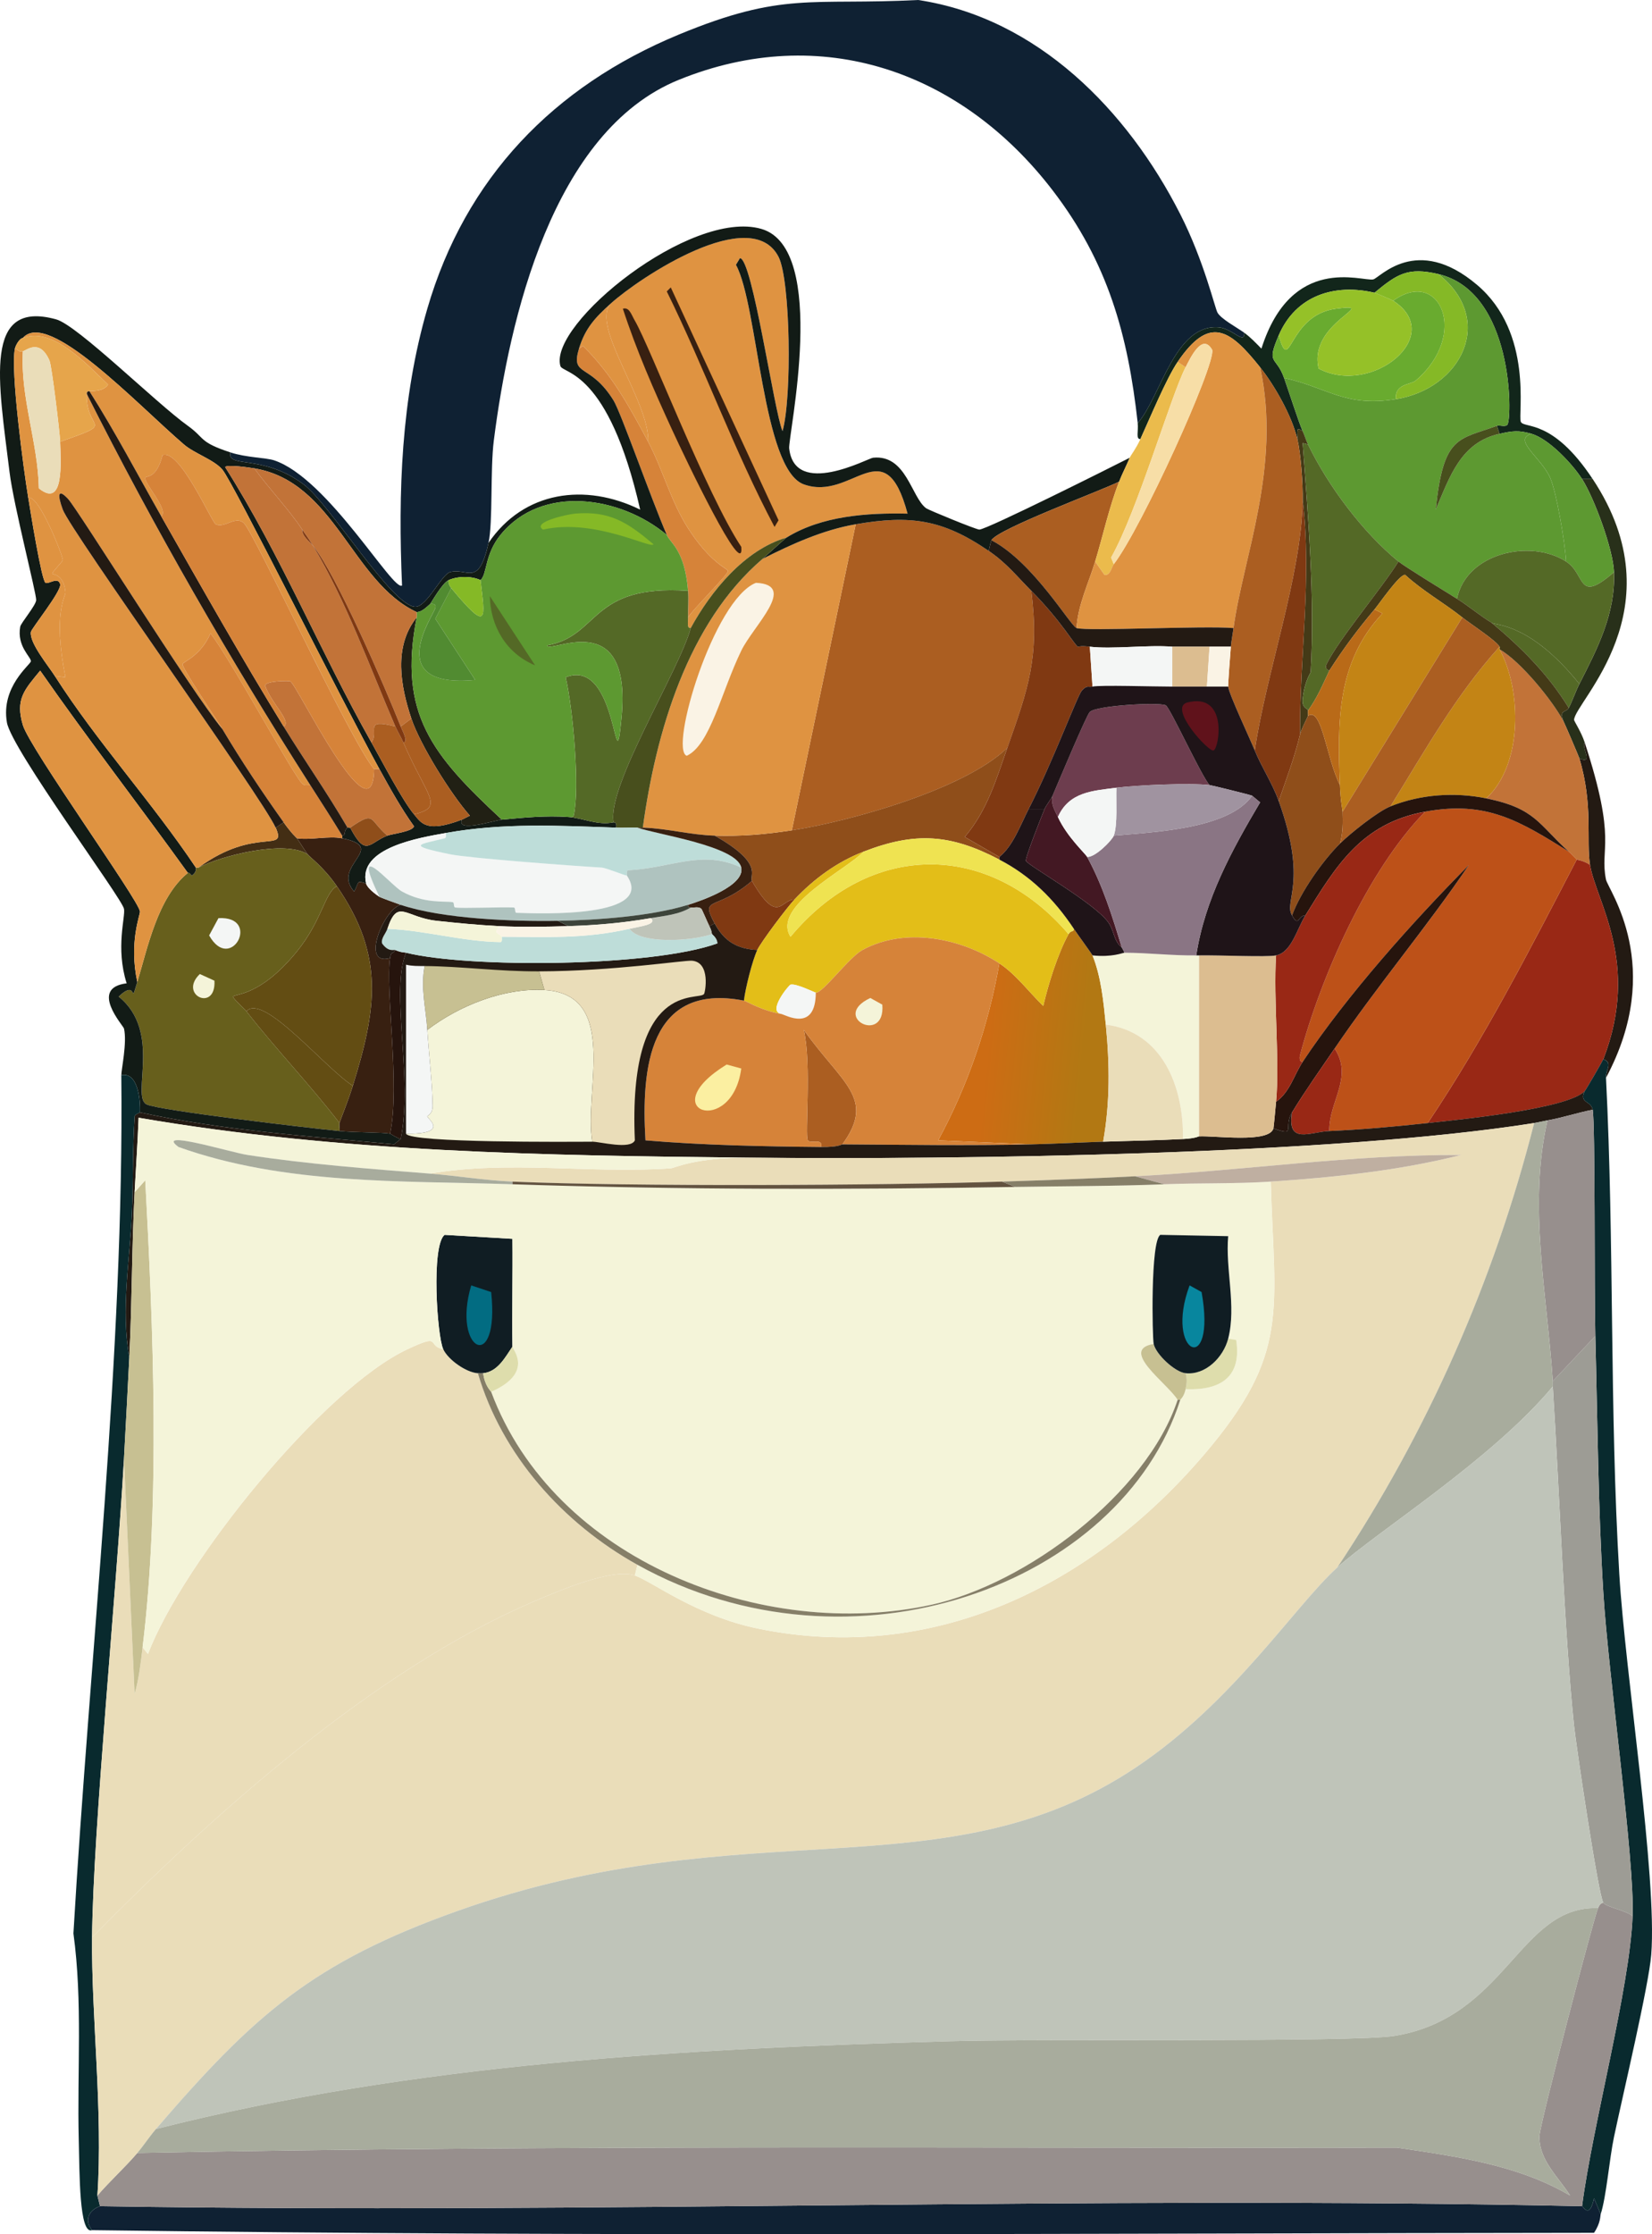 <?xml version="1.0" encoding="UTF-8"?>
<svg id="Layer_2" data-name="Layer 2" xmlns="http://www.w3.org/2000/svg" xmlns:xlink="http://www.w3.org/1999/xlink" viewBox="0 0 1402.64 1896.56">
  <defs>
    <style>
      .cls-1 {
        fill: #992815;
      }

      .cls-1, .cls-2, .cls-3, .cls-4, .cls-5, .cls-6, .cls-7, .cls-8, .cls-9, .cls-10, .cls-11, .cls-12, .cls-13, .cls-14, .cls-15, .cls-16, .cls-17, .cls-18, .cls-19, .cls-20, .cls-21, .cls-22, .cls-23, .cls-24, .cls-25, .cls-26, .cls-27, .cls-28, .cls-29, .cls-30, .cls-31, .cls-32, .cls-33, .cls-34, .cls-35, .cls-36, .cls-37, .cls-38, .cls-39, .cls-40, .cls-41, .cls-42, .cls-43, .cls-44, .cls-45, .cls-46, .cls-47, .cls-48, .cls-49, .cls-50, .cls-51, .cls-52, .cls-53, .cls-54, .cls-55, .cls-56, .cls-57, .cls-58, .cls-59, .cls-60, .cls-61, .cls-62, .cls-63 {
        stroke-width: 0px;
      }

      .cls-2 {
        fill: #e6a54b;
      }

      .cls-3 {
        fill: #f4f4d9;
      }

      .cls-4 {
        fill: #1f1418;
      }

      .cls-5 {
        fill: #231a13;
      }

      .cls-6 {
        fill: url(#linear-gradient);
      }

      .cls-7 {
        fill: #0f2133;
      }

      .cls-8 {
        fill: #fbefa1;
      }

      .cls-9 {
        fill: #5d9931;
      }

      .cls-10 {
        fill: #9d9c95;
      }

      .cls-11 {
        fill: #08869e;
      }

      .cls-12 {
        fill: #dcbd90;
      }

      .cls-13 {
        fill: #bfc4b9;
      }

      .cls-14 {
        fill: #c38415;
      }

      .cls-15 {
        fill: #e3be18;
      }

      .cls-16 {
        fill: #12261b;
      }

      .cls-17 {
        fill: #a093a0;
      }

      .cls-18 {
        fill: #431823;
      }

      .cls-19 {
        fill: #beddd9;
      }

      .cls-20 {
        fill: #026c82;
      }

      .cls-21 {
        fill: #8a7584;
      }

      .cls-22 {
        fill: #b96a18;
      }

      .cls-23 {
        fill: #432e14;
      }

      .cls-24 {
        fill: #484f1d;
      }

      .cls-25 {
        fill: #518b31;
      }

      .cls-26 {
        fill: #f7dea7;
      }

      .cls-27 {
        fill: #afc3bf;
      }

      .cls-28 {
        fill: #3d443a;
      }

      .cls-29 {
        fill: #faf3e5;
      }

      .cls-30 {
        fill: #867f68;
      }

      .cls-31 {
        fill: #634d13;
      }

      .cls-32 {
        fill: #121b16;
      }

      .cls-33 {
        fill: #6d3d4e;
      }

      .cls-34 {
        fill: #85b926;
      }

      .cls-35 {
        fill: #ab5e21;
      }

      .cls-36 {
        fill: #eaddb9;
      }

      .cls-37 {
        fill: #95c128;
      }

      .cls-38 {
        fill: #978f8d;
      }

      .cls-39 {
        fill: #c7c092;
      }

      .cls-40 {
        fill: #803912;
      }

      .cls-41 {
        fill: #675f1c;
      }

      .cls-42 {
        fill: #df9341;
      }

      .cls-43 {
        fill: #bfafa1;
      }

      .cls-44 {
        fill: #101d23;
      }

      .cls-45 {
        fill: #635340;
      }

      .cls-46 {
        fill: #443a17;
      }

      .cls-47 {
        fill: #deddac;
      }

      .cls-48 {
        fill: #bd5118;
      }

      .cls-49 {
        fill: #382011;
      }

      .cls-50 {
        fill: #69ab2f;
      }

      .cls-51 {
        fill: #efe351;
      }

      .cls-52 {
        fill: #d68339;
      }

      .cls-53 {
        fill: #ebbb4c;
      }

      .cls-54 {
        fill: #8f4e1a;
      }

      .cls-55 {
        fill: #60121b;
      }

      .cls-56 {
        fill: #a8ac9d;
      }

      .cls-57 {
        fill: #f4f6f5;
      }

      .cls-58 {
        fill: #28301a;
      }

      .cls-59 {
        fill: #26140d;
      }

      .cls-60 {
        fill: #092a2e;
      }

      .cls-61 {
        fill: #546926;
      }

      .cls-62 {
        fill: #c27338;
      }

      .cls-63 {
        fill: #212014;
      }
    </style>
    <linearGradient id="linear-gradient" x1="839.67" y1="876.85" x2="920.64" y2="884.46" gradientUnits="userSpaceOnUse">
      <stop offset="0" stop-color="#cd6c14"/>
      <stop offset="1" stop-color="#b27813"/>
    </linearGradient>
  </defs>
  <g id="Capa_1" data-name="Capa 1">
    <g>
      <g id="Background">
        <path class="cls-7" d="M1056.35,282.38c.79,10.82-9.85-3.52-21.46-4.52-37.49-3.23-49.21,58.83-68.9,81.33-8.28-75.07-25.32-136.46-72.29-197.67-77.51-101.01-196.33-142.93-317.4-93.75-107.35,43.61-143.98,203.52-157.01,306.1-3.14,24.72-.67,69.45-4.52,86.97-8.47,38.55-18.2,20.62-32.76,24.85-7.17,2.08-19.69,29.52-29.37,29.37-19.74-.31-72.44-87.14-94.88-103.92-34.94-26.12-65.1-13.27-62.12-27.11,13.59,4.47,30.25,4.41,37.27,6.78,45.64,15.38,101.17,112.1,108.44,106.18-3.4-78.99-.78-158.48,21.46-234.94,32.29-110.98,107.25-188.71,213.48-232.68C665.22-7.45,688.06,4.64,779.61,0c101.2,15.31,177.69,93.63,222.52,181.86,20.23,39.8,29.37,79.73,31.63,83.59,3.2,5.45,16.34,12.45,22.59,16.94Z"/>
        <path class="cls-7" d="M1359.07,1879.55c-.39,1.18.1,7.28-5.65,15.81-425.09.35-850.19,3.56-1275.25-2.26-6.34-7.73-3.68-16.64,6.78-20.33,419.15,6.78,839.26-9.05,1258.3,0,.97.02,6.32,11.49,10.17-6.78l5.65,13.55Z"/>
      </g>
      <g>
        <g>
          <path class="cls-49" d="M290.52,711.61c39.66,7.92-9.65,23.05,10.17,45.18,4.55-8.35,1.59-9.57,10.17-6.78.91,3.75,8.03,9.15,11.3,11.3.81.53,14.44,5.55,18.07,6.78-14.25,3.37-34.67,52.58-9.04,45.18-4.12,26.57,8.68,108.95,0,149.1-7.78-1.33-28.67-.86-42.92-2.26.29-2.15-.49-4.91,0-6.78.88-3.32,6.9-17.45,11.3-31.63,20.23-65.28,27.24-110.4-13.55-169.43-11.41-16.52-23.08-24.68-24.85-27.11-2.94-4.03-6.61-10.18-9.04-13.55,11.85,1.67,27-2.28,38.4,0Z"/>
          <path class="cls-23" d="M240.82,698.05c7.15,10.05,10.78,12.84,11.3,13.55,2.42,3.38,6.1,9.52,9.04,13.55-19.35-12.46-73.52,1.27-92.62,11.3,48.63-35.57,75.54-11.49,65.51-33.89l6.78-4.52Z"/>
          <path class="cls-31" d="M286.01,752.27c40.8,59.03,33.79,104.15,13.55,169.43-24.2-15.57-76.09-79.25-90.36-63.25-.93-1.19-11.95-11.48-11.3-12.42,1.93-2.77,22.98,0,54.22-38.4,21.33-26.23,23.71-50.19,33.89-55.35Z"/>
          <path class="cls-31" d="M299.56,921.7c-4.4,14.18-10.42,28.3-11.3,31.63-25.06-32.63-53.79-62.47-79.07-94.88,14.27-16,66.17,47.68,90.36,63.25Z"/>
          <g>
            <path class="cls-41" d="M261.16,725.16c1.77,2.43,13.44,10.59,24.85,27.11-10.17,5.15-12.56,29.12-33.89,55.35-31.23,38.4-52.29,35.63-54.22,38.4-.66.94,10.36,11.23,11.3,12.42,25.28,32.41,54.01,62.25,79.07,94.88-.49,1.87.29,4.63,0,6.78-23.97-2.35-153.22-17.41-163.78-22.59-13.54-6.65,13.36-61.77-23.72-91.49,16.85-16.18,9.06,9.99,15.81-12.42,8.66-28.74,17.27-71.81,42.92-92.62,1.08-.88,3.22,2.37,3.39,2.26,4.76-3.27,3.06-6.59,3.39-6.78.57-.32,1.67.31,2.26,0,19.11-10.03,73.28-23.75,92.62-11.3Z"/>
            <path class="cls-57" d="M185.48,779.38c36.89-1.98,10.51,47.49-7.91,14.68l7.91-14.68Z"/>
            <path class="cls-3" d="M169.66,826.82q6.21,2.82,12.42,5.65c1.45,27.08-30.98,12.2-12.42-5.65Z"/>
          </g>
        </g>
        <g>
          <g>
            <path class="cls-52" d="M550.32,375.01c12.24,23,19.18,50.51,33.89,73.42,18.79,29.28,32.93,33.82,33.89,36.15.99,2.41-30.88,33.76-33.89,39.53-.1-7.44.6-15.21,0-22.59-2.86-34.87-14.93-40.16-18.07-47.44-13.65-31.66-38.97-104.01-45.18-114.08-19.95-32.32-36.75-19.7-29.37-44.05l3.39-2.26c24.14,23.51,39.63,51.78,55.35,81.33Z"/>
            <path class="cls-42" d="M550.32,375.01c-15.72-29.55-31.21-57.82-55.35-81.33l-3.39,2.26c5.27-17.4,13.9-26.52,27.11-38.4-17.83,18.82,32.95,83.21,31.63,117.47Z"/>
            <g>
              <path class="cls-42" d="M667.79,456.33c-35.64,10.39-64.21,45.47-81.33,76.81-3.33.25-2.19-4.14-2.26-9.04,3.01-5.78,34.87-37.12,33.89-39.53-.95-2.33-15.09-6.87-33.89-36.15-14.71-22.91-21.65-50.42-33.89-73.42,1.32-34.26-49.46-98.65-31.63-117.47,24.4-21.95,119.04-84.86,142.32-39.53,10.2,19.85,11.48,119.82,3.39,147.97-7.19-16.72-25.58-146.56-36.15-146.84l-3.39,5.65c18.83,34.28,22.29,173.64,57.61,186.37,41.27,14.88,68.59-47.93,88.1,24.85-34.21-.74-72.75,1.8-102.79,20.33Z"/>
              <path class="cls-49" d="M528.86,262.05c5.5-1.53,7,4.74,10.17,10.17,12.83,21.95,61.02,147.75,90.36,192.02,2.8,30.38-47.22-74.37-58.74-99.4-15.31-33.29-30.47-67.87-41.79-102.79Z"/>
              <path class="cls-49" d="M569.52,243.98q45.75,98.83,91.49,197.67l-3.39,5.65c-34.39-64.84-59.07-134.19-91.49-199.93l3.39-3.39Z"/>
            </g>
          </g>
          <g>
            <path class="cls-35" d="M839.48,467.63c15.28,10.46,23.61,21.27,36.15,33.89,7.09,56.9-2.7,83.14-20.33,133.29-36.23,35.23-133.38,62.37-182.98,70.03q27.11-129.9,54.22-259.79c46.31-7.96,73.64-4.31,112.95,22.59Z"/>
            <path class="cls-54" d="M848.51,727.42v2.26c-41.57-21.7-71.34-23.74-115.21-6.78-22.58,8.73-42.13,23.04-58.74,40.66-11.39-.34-13.93,22.47-36.15-15.81-2.6-4.48,10.78-14.47-31.63-38.4,22.87.67,42.94-1.03,65.51-4.52,49.61-7.66,146.76-34.8,182.98-70.03-9.34,26.57-16.92,52.96-36.15,75.68q14.68,8.47,29.37,16.94Z"/>
            <path class="cls-40" d="M925.32,548.95l2.26,33.89c-3.73.79-4.55-1.5-9.04,3.39-3.73,4.06-24.5,60.18-45.18,100.53-6.87,13.39-13.25,31.39-24.85,40.66q-14.68-8.47-29.37-16.94c19.23-22.72,26.8-49.11,36.15-75.68,17.63-50.15,27.42-76.39,20.33-133.29,25.42,25.6,36.75,46.1,39.53,47.44.46.22,1.56-1.06,10.17,0Z"/>
            <g>
              <path class="cls-42" d="M672.31,704.83c-22.57,3.49-42.64,5.19-65.51,4.52-20.89-.61-40.16-6.15-60.99-6.78,11.03-80.7,37.99-173.6,101.66-228.17,24.8-12.54,51.46-24.62,79.07-29.37q-27.11,129.9-54.22,259.79Z"/>
              <path class="cls-29" d="M641.81,494.74c35.86,1.6-2,36.16-12.42,57.61-17.03,35.04-26.29,79.92-46.31,89.23-15.12-5.42,22.88-132.71,58.74-146.84Z"/>
            </g>
            <path class="cls-40" d="M674.57,763.57c-6.31,6.69-28.39,36.03-31.63,42.92-16.81-.98-27.9-7.18-36.15-22.59-12.78-23.89,1.33-10,31.63-36.15,22.22,38.29,24.75,15.47,36.15,15.81Z"/>
          </g>
        </g>
        <g>
          <g>
            <path class="cls-6" d="M927.58,811.01c7.28,17.82,9.41,39.68,11.3,58.74,3.31,33.44,3.67,66.33-2.26,99.4-20.38.69-40.56,1.77-60.99,2.26q-39.53-1.69-79.07-3.39c25.48-47.05,42.65-97.59,51.96-150.23,14.11,9.28,25.24,24.52,37.27,36.15,4.21-18.47,12.45-44.68,21.46-60.99,1.95-3.54,4.42-1.41,4.52-4.52,3.36,5.05,15.29,21.31,15.81,22.59Z"/>
            <g>
              <path class="cls-15" d="M733.3,722.9c-15.56,16.02-78.25,46.35-62.12,72.29,67.95-81.54,167.99-81.6,236.07-2.26-9.01,16.31-17.25,42.53-21.46,60.99-12.04-11.62-23.17-26.87-37.27-36.15-32.98-21.69-80.2-31.03-116.34-11.3-11.35,6.2-34.07,37.05-39.53,36.15-1.11-.18-16.98-8.1-21.46-6.78-1.46.43-19.83,22.64-7.91,24.85-16.72-2.79-29.46-10.88-31.63-11.3,1.22-10.69,7.2-34.22,11.3-42.92,3.24-6.89,25.32-36.23,31.63-42.92,16.61-17.62,36.15-31.93,58.74-40.66Z"/>
              <path class="cls-51" d="M848.51,729.68c26.78,13.98,46.55,33.66,63.25,58.74-.1,3.11-2.57.98-4.52,4.52-68.09-79.35-168.12-79.28-236.07,2.26-16.13-25.94,46.57-56.27,62.12-72.29,43.87-16.96,73.65-14.93,115.21,6.78Z"/>
              <path class="cls-57" d="M692.64,842.63c-.15,34.2-26,18.63-29.37,18.07-11.92-2.21,6.45-24.42,7.91-24.85,4.48-1.32,20.35,6.59,21.46,6.78Z"/>
            </g>
          </g>
          <g>
            <path class="cls-35" d="M715.23,971.4c-.91,0-2.57,2.41-18.07,2.26,1.71-8.01-8.96-2.35-11.3-5.65-2.71-3.83,3.37-64.19-3.39-93.75,32.5,45.79,61.39,57.96,32.76,97.14Z"/>
            <g>
              <path class="cls-52" d="M848.51,817.78c-9.31,52.64-26.48,103.18-51.96,150.23q39.53,1.69,79.07,3.39c-53.57,1.27-106.84.32-160.39,0,28.64-39.18-.26-51.35-32.76-97.14,6.76,29.56.68,89.92,3.39,93.75,2.34,3.3,13.01-2.37,11.3,5.65-49.3-.48-99.93-1.5-149.1-5.65-3.65-60.78,2.78-134.28,83.59-118.6,2.16.42,14.91,8.51,31.63,11.3,3.36.56,29.22,16.13,29.37-18.07,5.47.91,28.19-29.95,39.53-36.15,36.14-19.73,83.36-10.4,116.34,11.3Z"/>
              <path class="cls-8" d="M616.96,903.63l12.42,3.39c-7.87,59.01-75.82,35.62-12.42-3.39Z"/>
              <path class="cls-3" d="M738.95,847.15l10.17,5.65c2.92,34.3-44.52,10.53-10.17-5.65Z"/>
            </g>
          </g>
        </g>
        <g>
          <path class="cls-32" d="M959.21,388.56c-2.82,6.69-6.53,13.9-9.04,20.33-17.1,8.37-102.52,39.91-108.44,49.7-.24.4-1.73,6.38-2.26,9.04-39.31-26.9-66.64-30.55-112.95-22.59-27.6,4.74-54.27,16.82-79.07,29.37,3.14-2.69,19.17-17.36,20.33-18.07,30.04-18.53,68.58-21.07,102.79-20.33-19.51-72.78-46.83-9.97-88.1-24.85-35.31-12.73-38.77-152.09-57.61-186.37l3.39-5.65c10.56.28,28.96,130.12,36.15,146.84,8.09-28.15,6.81-128.12-3.39-147.97-23.28-45.32-117.92,17.58-142.32,39.53-13.21,11.89-21.84,21.01-27.11,38.4-7.38,24.35,9.42,11.73,29.37,44.05,6.22,10.07,31.53,82.43,45.18,114.08-39.05-32.75-106.01-43.39-141.19,0-13.56,16.73-11.17,33.01-16.94,38.4-7.65-3.66-19.49-3.48-27.11,0-5.54,2.53-14.84,19.49-15.81,20.33-3.02,2.63-6.93,6.71-11.3,6.78-55.05-25.58-69.38-110.58-137.8-121.99-3.66-.61-23.04-3.54-24.85-1.13,47.32,74.73,80.84,157.01,124.25,233.81,9.25,16.37,26.11,48.97,36.15,60.99,6.46,7.75,10.61,15.86,40.66,4.52-4.99,11.24,27.3.62,33.89,0,18.89-1.77,37.51-3.63,56.48-2.26,12.51.9,25.22,7.42,38.4,4.52.05.25,3.1-.81,2.26,4.52-48.81-1.69-96.1-4.19-144.58,4.52-21.91,3.93-75.16,12.4-67.77,42.92-8.57-2.79-5.61-1.58-10.17,6.78-19.82-22.13,29.5-37.26-10.17-45.18v-2.26c3.73-.44.56-3.48,4.52-6.78.44-.37,1.74.35,2.26,0,13.51,25.61,15.91,12.79,31.63,6.78,3.88-1.48,21.56-3.48,22.59-7.91-11.05-15.4-20.23-32.01-29.37-48.57-32.23-58.38-124.07-243.15-133.29-254.15-7.08-8.44-23.69-13.67-32.76-21.46-40.13-34.47-115.25-115-136.67-90.36-3.09.42-6.27,6.57-6.78,9.04-3.85,18.64,7.3,102.07,11.3,126.51,1.51,9.25,11.35,70.67,14.68,72.29,2.76,1.34,10.69-5.47,12.42,1.13,1.5,5.68-24.42,37.64-24.85,40.66-1.31,9.24,14.64,28.36,20.33,37.27,36.09,56.47,82.44,106.91,119.73,162.65-.33.18,1.37,3.51-3.39,6.78-.17.12-2.31-3.13-3.39-2.26-41.39-57.49-84.98-113.69-125.38-171.69-13.47,16.38-21.28,24.39-14.68,46.31,6.01,19.97,98.62,148.83,99.4,158.14.25,3.02-9.51,25.95-2.26,59.87-6.75,22.41,1.04-3.75-15.81,12.42,37.08,29.72,10.18,84.84,23.72,91.49,10.56,5.18,139.81,20.24,163.78,22.59,14.25,1.4,35.15.93,42.92,2.26.5.09,6.83,4.3,9.04,4.52l-5.65,4.52c-71.47-6.91-144.52-11.65-215.74-27.11.5-10.46-1.66-34.47-15.81-31.63-.05-4.7,5.01-27.52,2.26-39.53-.58-2.52-29.96-34.48,2.26-38.4-9.58-30.27-.91-56.31-2.26-63.25-1.78-9.17-95.43-135.32-99.4-158.14-5.3-30.46,20.03-49.08,20.33-51.96.37-3.55-12.07-12.61-9.04-29.37.59-3.24,13.34-18.09,13.55-22.59.26-5.53-19.18-80.64-22.59-108.44C-1.36,323.59-14.66,253.96,47.67,271.09c18.1,4.97,84.76,70.98,111.82,90.36,14.91,10.68,9.09,13.69,36.15,22.59-2.98,13.84,27.19.99,62.12,27.11,22.44,16.78,75.14,103.61,94.88,103.92,9.68.15,22.2-27.28,29.37-29.37,14.56-4.23,24.29,13.7,32.76-24.85,30-44.14,82.17-51.15,128.77-28.24-27.13-119.42-65.81-115.05-67.77-121.99-10.03-35.52,110.75-133.45,170.56-116.34,57.77,16.53,22.59,176.47,23.72,186.37,4.82,42.24,67.01,8.35,71.16,7.91,28.35-2.99,32.5,33.68,45.18,42.92,1.97,1.43,42.75,18.23,45.18,18.07,7.06-.45,111.76-52.89,127.64-60.99Z"/>
          <path class="cls-5" d="M1363.58,914.92c-.35-6.96,6.2-12.59-2.26-15.81,31.61-81.9-6.27-134-11.3-164.91-3.34-20.56,2.83-51.14-9.04-90.36,12.53,5.02,1.59-8.74,4.52-13.55,27.79,84.9,12.52,88.76,18.07,116.34,1.74,8.65,50.7,73.7,0,168.3Z"/>
          <path class="cls-35" d="M929.84,476.66c-5.65,18.63-14.56,36.57-15.81,56.48-4.97-1.6-36.93-56.26-72.29-74.55,5.91-9.79,91.34-41.33,108.44-49.7-8.5,21.78-13.55,45.44-20.33,67.77Z"/>
          <path class="cls-59" d="M344.74,808.75c-13.44,32.87,6.04,106.63-4.52,158.14-2.2-.22-8.54-4.43-9.04-4.52,8.68-40.15-4.12-122.53,0-149.1,1.01-6.52,2.32-2.77,4.52-6.78,5.37,2.26,6.83,1.71,9.04,2.26Z"/>
          <g>
            <path class="cls-61" d="M584.2,501.51c.6,7.38-.1,15.15,0,22.59.07,4.9-1.07,9.28,2.26,9.04-9.59,35.8-71.39,134.3-65.51,164.91-13.18,2.91-25.9-3.62-38.4-4.52,1.52.02,4.12.55,4.52-1.13,5.38-22.59-.48-90.46-6.78-117.47,45.15-17.94,41.38,98.88,47.44,33.89,8.96-96.04-61.96-52.9-63.25-60.99,45.06-7.97,35.82-52.05,119.73-46.31Z"/>
            <path class="cls-24" d="M667.79,456.33c-1.16.71-17.19,15.38-20.33,18.07-63.67,54.56-90.63,147.47-101.66,228.17-1.47-.04-3.29.04-4.52,0-6.01-.18-12.06.21-18.07,0,.84-5.33-2.21-4.27-2.26-4.52-5.88-30.61,55.92-129.12,65.51-164.91,17.12-31.34,45.69-66.42,81.33-76.81Z"/>
            <path class="cls-63" d="M426.07,695.79c-6.59.62-38.88,11.24-33.89,0q3.39-1.69,6.78-3.39c-16.2-18.24-42.44-60.62-49.7-82.46-9.14-27.49-15.41-61.02,4.52-85.84-16.06,81.96,13.46,117.01,72.29,171.69Z"/>
            <g>
              <path class="cls-9" d="M566.13,454.07c3.14,7.28,15.22,12.57,18.07,47.44-83.91-5.74-74.67,38.34-119.73,46.31,1.29,8.09,72.21-35.05,63.25,60.99-6.06,64.99-2.29-51.82-47.44-33.89,6.3,27.02,12.15,94.88,6.78,117.47-.4,1.68-3,1.15-4.52,1.13-18.97-1.37-37.59.49-56.48,2.26-58.83-54.68-88.35-89.73-72.29-171.69.27-1.38-.13-3.05,0-4.52,4.37-.07,8.27-4.15,11.3-6.78,2.4-.46,5.55-.23,4.52,3.39-1.91,6.66-45.27,68.43,33.89,60.99q-16.94-25.98-33.89-51.96l13.55-25.98c32.15,38.58,28.56,26.17,24.85-6.78,5.77-5.4,3.38-21.67,16.94-38.4,35.18-43.39,102.14-32.75,141.19,0Z"/>
              <path class="cls-25" d="M383.15,499.26l-13.55,25.98q16.94,25.98,33.89,51.96c-79.16,7.44-35.79-54.33-33.89-60.99,1.04-3.62-2.11-3.85-4.52-3.39.97-.84,10.27-17.8,15.81-20.33-.41,2.38.86,5.09,2.26,6.78Z"/>
              <path class="cls-34" d="M408,492.48c3.71,32.95,7.3,45.36-24.85,6.78-1.4-1.68-2.67-4.4-2.26-6.78,7.62-3.48,19.46-3.66,27.11,0Z"/>
              <path class="cls-34" d="M488.19,436c29.67-2.56,44.91,7.69,66.64,25.98-1.57,4.52-49.7-22.33-93.75-12.42-10.09-6.21,20.64-13,27.11-13.55Z"/>
              <path class="cls-61" d="M415.9,506.03q19.2,29.37,38.4,58.74c-24.32-9.99-37.94-33.17-38.4-58.74Z"/>
            </g>
          </g>
          <g>
            <path class="cls-42" d="M19.44,298.2c-2.25,39.3,12.74,76.97,13.55,116.34,21.77,17.67,18.53-22.89,18.07-39.53,49.27-17.39,21.54-8.34,22.59-40.66,57.26,113.87,121.15,224.66,189.76,332.08-2.38-.14-4.79.84-6.78-1.13-8.21-8.13-61.13-106.46-77.94-127.64-8.13,18.98-23.29,24.22-23.72,25.98-.77,3.15,29.01,47.16,33.89,55.35-26.44-31.89-122.62-186.35-131.03-195.41-9.01-9.71-9.01-3.07-4.52,9.04,6.83,18.38,169.36,244.56,180.73,269.96,10.02,22.39-16.88-1.68-65.51,33.89-.59.31-1.68-.32-2.26,0-37.29-55.74-83.64-106.18-119.73-162.65l9.04,1.13c-11-55.27.36-68.63,0-72.29-1.53-15.68-10.94-14.79-11.3-15.81-.24-.68,8.96-10.46,9.04-11.3.28-3.16-20.15-55.69-29.37-53.09-4-24.44-15.14-107.87-11.3-126.51,2.42.4,2.91,3.09,6.78,2.26Z"/>
            <path class="cls-42" d="M159.5,740.98c-25.66,20.82-34.27,63.88-42.92,92.62-7.25-33.92,2.51-56.84,2.26-59.87-.78-9.31-93.39-138.16-99.4-158.14-6.6-21.92,1.21-29.93,14.68-46.31,40.4,58,83.99,114.2,125.38,171.69Z"/>
            <path class="cls-62" d="M215.97,397.6c11.9,16.58,29.84,35.43,40.66,51.96-.17,5.74,6.08,9.95,9.04,13.55,28.43,47.41,48.17,102.89,70.03,153.62-27.77-7.29-13.42,4.23-20.33,13.55-43.41-76.81-76.93-159.09-124.25-233.81,1.81-2.41,21.19.52,24.85,1.13Z"/>
            <path class="cls-52" d="M263.42,666.43c9.1,14.25,18.33,28.47,27.11,42.92v2.26c-11.41-2.28-26.56,1.67-38.4,0-.51-.72-4.14-3.5-11.3-13.55-18.33-25.76-35.77-51.88-51.96-79.07-4.88-8.19-34.65-52.19-33.89-55.35.43-1.75,15.59-7,23.72-25.98,16.81,21.18,69.73,119.51,77.94,127.64,1.98,1.97,4.4.99,6.78,1.13Z"/>
            <path class="cls-62" d="M353.78,519.59c-.13,1.46.27,3.14,0,4.52-19.93,24.82-13.66,58.35-4.52,85.84l-9.04,6.78c-13.48-33.89-54.92-129.7-74.55-153.62-4.39-7.33-6.28-9.35-9.04-13.55-10.82-16.53-28.76-35.38-40.66-51.96,68.42,11.41,82.75,96.41,137.8,121.99Z"/>
            <path class="cls-42" d="M322.15,652.87h-4.52c-20.68-24.73-101.83-201.14-110.69-208.96-7.2-6.36-16.11,4.73-23.72,1.13-3.53-1.67-30.42-64.14-45.18-58.74-5.3,20.75-13.97,17.35-14.68,19.2-1.62,4.18,20.47,27.58,13.55,32.76-20.18-35.48-39.1-71.68-60.99-106.18.77-.49,11.65.91,15.81-5.65-18.21-17.21-46.81-49.41-72.29-39.53,21.42-24.64,96.55,55.9,136.67,90.36,9.07,7.79,25.68,13.02,32.76,21.46,9.22,11,101.05,195.77,133.29,254.15Z"/>
            <path class="cls-62" d="M317.63,652.87h4.52c9.14,16.56,18.31,33.17,29.37,48.57-1.03,4.43-18.71,6.42-22.59,7.91-15.98-13.29-9.82-21.69-31.63-6.78-.52.35-1.82-.37-2.26,0-17.02-29.27-36.48-57.01-54.22-85.84,7.42-4.02-11.01-20.13-15.81-35.02,1.55-3.94,20.5-3.9,21.46-3.39,6.02,3.17,70.12,137.1,71.16,74.55Z"/>
            <path class="cls-5" d="M136.91,438.26c33.99,59.77,67.89,119.9,103.92,178.47,17.74,28.84,37.2,56.57,54.22,85.84-3.95,3.3-.79,6.34-4.52,6.78-8.78-14.45-18.01-28.67-27.11-42.92-68.61-107.43-132.5-218.21-189.76-332.08-.24-2.75,1.92-2.04,2.26-2.26,21.9,34.49,40.82,70.7,60.99,106.18Z"/>
            <path class="cls-2" d="M75.91,332.08c-.33.21-2.5-.49-2.26,2.26-1.05,32.33,26.68,23.27-22.59,40.66-.22-7.77-7.09-64.44-9.04-68.9-8.38-19.17-19.64-8.54-22.59-7.91-3.87.83-4.36-1.86-6.78-2.26.51-2.46,3.69-8.61,6.78-9.04,25.48-9.88,54.08,22.33,72.29,39.53-4.16,6.55-15.04,5.15-15.81,5.65Z"/>
            <path class="cls-42" d="M46.54,573.8c-5.7-8.91-21.64-28.04-20.33-37.27.43-3.02,26.35-34.99,24.85-40.66-1.74-6.6-9.66.21-12.42-1.13-3.34-1.62-13.17-63.04-14.68-72.29,9.22-2.6,29.65,49.93,29.37,53.09-.07.83-9.27,10.61-9.04,11.3.36,1.02,9.77.13,11.3,15.81.36,3.66-11,17.02,0,72.29l-9.04-1.13Z"/>
            <path class="cls-35" d="M392.18,695.79c-30.06,11.34-34.2,3.23-40.66-4.52,26.31-6.52,11.37-13.82-9.04-60.99,4.45-.6-.86-10.05-2.26-13.55l9.04-6.78c7.26,21.83,33.5,64.22,49.7,82.46q-3.39,1.69-6.78,3.39Z"/>
            <path class="cls-35" d="M335.71,616.73c1.86,4.32,4.8,8.98,6.78,13.55,20.41,47.17,35.34,54.47,9.04,60.99-10.03-12.03-26.89-44.62-36.15-60.99,6.91-9.33-7.44-20.84,20.33-13.55Z"/>
            <path class="cls-54" d="M328.93,709.35c-15.72,6.02-18.11,18.84-31.63-6.78,21.81-14.91,15.65-6.52,31.63,6.78Z"/>
            <path class="cls-36" d="M51.06,375.01c.46,16.65,3.7,57.2-18.07,39.53-.81-39.38-15.8-77.04-13.55-116.34,2.95-.63,14.21-11.27,22.59,7.91,1.95,4.46,8.82,61.13,9.04,68.9Z"/>
            <path class="cls-5" d="M188.87,618.99c16.19,27.19,33.63,53.3,51.96,79.07l-6.78,4.52c-11.37-25.4-173.9-251.58-180.73-269.96-4.49-12.1-4.49-18.75,4.52-9.04,8.4,9.06,104.59,163.52,131.03,195.41Z"/>
            <path class="cls-40" d="M340.22,616.73c1.4,3.51,6.71,12.96,2.26,13.55-1.98-4.57-4.92-9.24-6.78-13.55-21.87-50.72-41.6-106.21-70.03-153.62,19.63,23.92,61.07,119.73,74.55,153.62Z"/>
            <path class="cls-40" d="M265.67,463.11c-2.96-3.6-9.21-7.82-9.04-13.55,2.75,4.2,4.64,6.23,9.04,13.55Z"/>
            <path class="cls-52" d="M317.63,652.87c-1.04,62.55-65.15-71.38-71.16-74.55-.96-.51-19.91-.55-21.46,3.39,4.8,14.89,23.24,31,15.81,35.02-36.03-58.57-69.93-118.69-103.92-178.47,6.92-5.17-15.18-28.57-13.55-32.76.72-1.85,9.39,1.55,14.68-19.2,14.76-5.41,41.66,57.07,45.18,58.74,7.61,3.6,16.52-7.49,23.72-1.13,8.86,7.83,90.02,184.24,110.69,208.96Z"/>
          </g>
          <g>
            <path class="cls-16" d="M1352.29,406.63h-9.04c-8.18-12.84-28.28-34.19-42.92-38.4-10.99-3.17-16.15-2.41-27.11,0l-2.26-6.78c2.22-.82,7.54,1.4,9.04-1.13,3.91-6.62,5.2-112.53-58.74-127.64-25.76-6.09-34.79-.26-54.22,15.81-33.91-7.96-66.79,2.28-81.33,36.15-10.92,25.44-2.25,16.99,4.52,36.15,4.24,12.01,12.46,37.73,15.81,45.18-6.33-4.46-4.36.86-4.52,6.78-4.64-19.67-19.25-45.47-31.63-60.99-25.82-32.4-43.03-44.33-70.03-4.52-9.58,14.12-23.47,47.63-31.63,65.51-4.09.03-1.5-6.72-2.26-13.55,19.69-22.5,31.41-84.55,68.9-81.33,11.62,1,22.25,15.34,21.46,4.52,5.54,3.98,9.94,8.75,14.68,13.55,25.56-80.33,85.06-56.97,94.88-58.74,5.37-.96,36.57-39.03,88.1,4.52,48.31,40.82,34.59,110.61,37.27,116.34,2.82,6.02,26.72-3.24,60.99,48.57Z"/>
            <path class="cls-58" d="M1352.29,406.63c73.02,110.37-15.45,189.27-15.81,204.45-.03,1.06,6.04,10.04,9.04,19.2-2.93,4.81,8.01,18.57-4.52,13.55-.5-1.65-12.3-29.23-13.55-31.63-3.98-10.2,2.37-7.1,4.52-11.3,3.27-6.4,5.68-13.75,9.04-20.33,15.47-30.33,30.64-59.57,29.37-94.88-.69-19.27-16.75-62.81-27.11-79.07h9.04Z"/>
            <path class="cls-9" d="M1270.96,361.45c-32.84,12.08-45.42,7.8-51.96,71.16,11.97-27.89,21.18-57.12,54.22-64.38,10.96-2.41,16.12-3.17,27.11,0-16.5,5.05,8.14,20.02,15.81,37.27,5.33,11.98,12.6,54.61,13.55,71.16-29.96-19.37-84.68-7.47-92.62,31.63-10.17-6.31-44.58-27.45-49.7-31.63-30.33-24.79-59.72-64.11-76.81-99.4-1.65-3.4-2.85-7.58-4.52-11.3-3.35-7.45-11.57-33.17-15.81-45.18,37.42,8.4,51.77,24.94,94.88,18.07,55.65-8.87,85.27-67.38,36.15-106.18,63.94,15.11,62.65,121.02,58.74,127.64-1.49,2.53-6.81.31-9.04,1.13Z"/>
            <path class="cls-50" d="M1185.12,338.86c-43.11,6.87-57.46-9.67-94.88-18.07-6.76-19.16-15.44-10.7-4.52-36.15,9.92,35.51,7.28-17.18,48.57-22.59,39.69-5.2-24.06,11.18-14.68,50.83,45.2,23.83,108.76-28.18,63.25-57.61,39.88-28.68,64.73,28.95,19.2,67.77-4.33,3.69-17.83,2.47-16.94,15.81Z"/>
            <path class="cls-37" d="M1167.04,248.5c1.03.24,14.65,6.02,15.81,6.78,45.51,29.43-18.06,81.43-63.25,57.61-9.37-39.65,54.38-56.03,14.68-50.83-41.29,5.41-38.65,58.1-48.57,22.59,14.54-33.86,47.42-44.11,81.33-36.15Z"/>
            <path class="cls-9" d="M1343.25,406.63c10.36,16.26,26.41,59.8,27.11,79.07-31.57,27.37-23.45,2.1-40.66-9.04-.96-16.55-8.23-59.18-13.55-71.16-7.67-17.25-32.32-32.23-15.81-37.27,14.65,4.22,34.74,25.56,42.92,38.4Z"/>
            <path class="cls-34" d="M1221.26,232.68c49.12,38.8,19.51,97.3-36.15,106.18-.89-13.35,12.61-12.12,16.94-15.81,45.53-38.82,20.68-96.45-19.2-67.77-1.17-.76-14.79-6.54-15.81-6.78,19.43-16.08,28.45-21.9,54.22-15.81Z"/>
            <path class="cls-24" d="M1273.22,368.23c-33.04,7.27-42.25,36.49-54.22,64.38,6.54-63.36,19.12-59.08,51.96-71.16l2.26,6.78Z"/>
            <path class="cls-61" d="M1329.7,476.66c17.21,11.13,9.09,36.41,40.66,9.04,1.27,35.32-13.89,64.55-29.37,94.88-41.44-51.51-70.54-49.53-74.55-51.96-10.11-6.14-19.44-14.18-29.37-20.33,7.95-39.1,62.66-51,92.62-31.63Z"/>
            <path class="cls-61" d="M1340.99,580.58c-3.36,6.58-5.76,13.93-9.04,20.33-17.57-28.51-39.96-50.96-65.51-72.29,4.01,2.43,33.11.45,74.55,51.96Z"/>
            <g>
              <path class="cls-46" d="M1106.05,365.97c1.67,3.72,2.87,7.89,4.52,11.3l-4.52-1.13c4.64,61.89,10.46,132.64,6.78,194.28-.07,1.18-4.99,7.08-6.78,22.59-1.02,8.83,4.84,8.24,4.52,10.17-.24,1.43.26,3.09,0,4.52-.16.85-5.64,11.02-6.78,15.81-.39-66.35,10.15-132.42,2.26-198.8.21-13.64-1.53-39.26-4.52-51.96.16-5.92-1.81-11.24,4.52-6.78Z"/>
              <path class="cls-61" d="M1110.57,377.27c17.09,35.29,46.48,74.61,76.81,99.4-14.06,22.66-50.56,65.73-60.99,86.97-2.35,4.78,2.39,5.37,2.26,5.65-5.44,11.66-10.41,23.43-18.07,33.89.32-1.93-5.54-1.34-4.52-10.17,1.79-15.51,6.71-21.41,6.78-22.59,3.68-61.64-2.14-132.39-6.78-194.28l4.52,1.13Z"/>
            </g>
          </g>
          <g>
            <path class="cls-53" d="M1006.65,311.75c-12.71,24.57-40.79,121.92-63.25,161.52l2.26,5.65c-1.98,2.57-2.88,9.9-7.91,9.04q-3.95-5.65-7.91-11.3c6.78-22.33,11.83-45.99,20.33-67.77,2.51-6.43,6.22-13.64,9.04-20.33.98-2.32,5.25-7.51,9.04-15.81,8.15-17.88,22.05-51.39,31.63-65.51l6.78,4.52Z"/>
            <path class="cls-42" d="M1069.9,311.75c18.32,84.14-14.47,161.38-22.59,221.39-25.35-2.12-124.5,2.84-133.29,0,1.26-19.91,10.16-37.85,15.81-56.48q3.95,5.65,7.91,11.3c5.03.87,5.93-6.47,7.91-9.04,23.58-30.57,86.31-168.82,83.59-181.86-8.46-15.16-18.72,7.2-22.59,14.68l-6.78-4.52c27-39.82,44.21-27.88,70.03,4.52Z"/>
            <path class="cls-35" d="M1101.53,372.75c2.99,12.7,4.72,38.32,4.52,51.96-.96,63.39-31.27,147.52-40.66,212.35-4.44-10.84-21.82-47.65-22.59-54.22-.2-1.69,1.82-28.83,2.26-33.89.4-4.61,1.6-10.94,2.26-15.81,8.12-60.01,40.91-137.25,22.59-221.39,12.38,15.53,26.99,41.32,31.63,60.99Z"/>
            <path class="cls-26" d="M945.66,478.92l-2.26-5.65c22.46-39.61,50.54-136.95,63.25-161.52,3.87-7.49,14.13-29.84,22.59-14.68,2.72,13.04-60,151.28-83.59,181.86Z"/>
            <path class="cls-40" d="M1103.79,623.5c-4.57,19.33-11.66,37.74-18.07,56.48-5.43-15.13-14.31-28.24-20.33-42.92,9.39-64.83,39.7-148.96,40.66-212.35,7.89,66.38-2.65,132.45-2.26,198.8Z"/>
          </g>
          <g>
            <path class="cls-62" d="M1327.44,612.21c1.26,2.4,13.06,29.98,13.55,31.63,11.87,39.22,5.69,69.8,9.04,90.36-5.47-3.75-10.8-4.17-11.3-4.52-.39-.28-4.4-4.64-6.78-6.78-25.81-23.16-28.09-36.65-70.03-45.18,31.21-28.89,30.07-92.01,11.3-126.51,17.76,10.03,45.14,43.71,54.22,60.99Z"/>
            <path class="cls-46" d="M1237.08,508.29c9.93,6.16,19.26,14.19,29.37,20.33,25.55,21.33,47.94,43.78,65.51,72.29-2.14,4.19-8.5,1.1-4.52,11.3-9.08-17.28-36.46-50.97-54.22-60.99-.32-.58.33-1.71,0-2.26-3.28-5.45-24.45-19.16-31.63-24.85-15.81-12.53-33.63-22.45-48.57-36.15-4.84-.51-22.04,24.7-25.98,29.37-14.33,16.96-26.44,33.31-38.4,51.96.13-.28-4.61-.87-2.26-5.65,10.44-21.25,46.93-64.31,60.99-86.97,5.12,4.18,39.53,25.32,49.7,31.63Z"/>
            <path class="cls-54" d="M1137.68,666.43c.53,14.14,2.22,21.19,2.26,22.59.29,9.35.41,18.01-2.26,27.11-14.69,14.52-33.56,41.31-40.66,60.99-7.2-12.61,13.68-27.61-11.3-97.14,6.41-18.74,13.5-37.14,18.07-56.48,1.13-4.79,6.62-14.97,6.78-15.81,11.68-8.32,15.76,36.71,27.11,58.74Z"/>
            <path class="cls-22" d="M1137.68,666.43c-11.35-22.03-15.43-67.06-27.11-58.74.26-1.42-.24-3.08,0-4.52,7.67-10.46,12.64-22.22,18.07-33.89,11.96-18.65,24.07-35,38.4-51.96l6.78,3.39c-39.15,41.55-38.12,92.48-36.15,145.71Z"/>
            <path class="cls-14" d="M1273.22,548.95c.33.55-.32,1.67,0,2.26,18.78,34.49,19.92,97.62-11.3,126.51-26.72-5.43-55.56-3.55-81.33,6.78,28.69-46.43,55.82-94.99,92.62-135.54Z"/>
            <path class="cls-14" d="M1241.59,524.1q-50.83,82.46-101.66,164.91c-.04-1.4-1.73-8.45-2.26-22.59-1.98-53.23-3-104.16,36.15-145.71l-6.78-3.39c3.94-4.67,21.14-29.87,25.98-29.37,14.94,13.69,32.76,23.61,48.57,36.15Z"/>
            <path class="cls-35" d="M1273.22,548.95c-36.8,40.55-63.93,89.11-92.62,135.54-10.78,4.32-34.02,22.82-42.92,31.63,2.67-9.1,2.55-17.76,2.26-27.11q50.83-82.46,101.66-164.91c7.18,5.69,28.35,19.4,31.63,24.85Z"/>
          </g>
          <g>
            <path class="cls-1" d="M1350.03,734.2c5.02,30.91,42.91,83.02,11.3,164.91-.57,1.46-14.73,25.97-15.81,27.11-14.5,15.27-108.2,24.39-133.29,27.11,47.94-71.38,86.84-147.52,126.51-223.65.5.35,5.82.77,11.3,4.52Z"/>
            <path class="cls-48" d="M1331.96,722.9c2.38,2.13,6.39,6.5,6.78,6.78-39.67,76.13-78.57,152.27-126.51,223.65-27.71,3-55.74,5.55-83.59,6.78-.48-25.04,20.62-45.61,4.52-70.03,36.33-53.49,77.82-102.44,114.08-155.88-47.51,47.9-104.13,111.25-141.19,167.17-2.87.17-2.81-3.57-2.26-5.65,17.48-66.17,57.57-157.08,106.18-206.71,51.93-9.55,79.83,7.59,121.99,33.89Z"/>
            <path class="cls-59" d="M1133.16,890.07c-12.16,17.91-24.9,35.72-36.15,54.22-7.79,12.81,4.29,20.75-15.81,13.55.31-1.17,1.82-17.87,2.26-22.59,11.69-8.15,15.32-22.92,22.59-33.89,37.07-55.92,93.69-119.28,141.19-167.17-36.27,53.43-77.75,102.38-114.08,155.88Z"/>
            <path class="cls-1" d="M1128.64,960.11c-16.3.72-36.16,11.83-31.63-15.81,11.25-18.5,23.98-36.31,36.15-54.22,16.1,24.42-5,44.99-4.52,70.03Z"/>
            <path class="cls-59" d="M1261.93,677.72c41.94,8.53,44.22,22.02,70.03,45.18-42.16-26.29-70.06-43.43-121.99-33.89-54.38,10-75.76,46.39-101.66,88.1-6.37-.09-5.42,10.28-11.3,0,7.11-19.68,25.98-46.47,40.66-60.99,8.9-8.8,32.14-27.3,42.92-31.63,25.77-10.33,54.6-12.21,81.33-6.78Z"/>
            <path class="cls-1" d="M1209.97,689.02c-48.61,49.63-88.7,140.54-106.18,206.71-.55,2.07-.61,5.82,2.26,5.65-7.27,10.96-10.9,25.74-22.59,33.89,3.21-34.27-2.39-86.94,0-124.25,13.1-2.64,17.65-22.28,24.85-33.89,25.9-41.72,47.28-78.11,101.66-88.1Z"/>
          </g>
        </g>
        <g>
          <g>
            <path class="cls-5" d="M642.94,806.49c-4.09,8.7-10.07,32.24-11.3,42.92-80.81-15.68-87.24,57.82-83.59,118.6,49.17,4.15,99.8,5.16,149.1,5.65,15.5.15,17.16-2.26,18.07-2.26,53.56.32,106.82,1.27,160.39,0,20.44-.49,40.61-1.57,60.99-2.26,22.68-.77,45.07-1.04,67.77-2.26,11.28-.61,12.87-2.22,13.55-2.26,13.28-.76,59.85,6.02,63.25-6.78,20.1,7.19,8.02-.74,15.81-13.55-4.53,27.64,15.33,16.53,31.63,15.81,27.84-1.23,55.88-3.77,83.59-6.78,25.08-2.72,118.79-11.84,133.29-27.11-4.93,10.28,5.4,7.97,6.78,15.81-12.88,2.5-25.47,6.78-38.4,9.04-3.77.66-7.72,1.69-11.3,2.26-171.28,27.15-486.63,31.12-666.43,29.37-173.01-1.69-347.77-4.52-518.46-33.89-.78,21.11-2.28,42.17-3.39,63.25-2.44,46.57-2.15,93.44-4.52,140.06-7.33-40.17.48-82.35,2.26-123.12,1.16-26.5.39-52.25,2.26-81.33.11-1.72,4.5-3.11,4.52-3.39,71.22,15.46,144.28,20.19,215.74,27.11l5.65-4.52c10.56-51.5-8.92-125.27,4.52-158.14,53.37,13.15,208.74,12.18,264.31-7.91,0-4.51-4.39-7.47-4.52-7.91-.41-1.38-.15-2.7-2.26-6.78l4.52-2.26c8.24,15.41,19.33,21.61,36.15,22.59Z"/>
            <path class="cls-3" d="M462.21,840.38c63.76,3.69,33.55,85.22,40.66,128.77-19.18.09-154.45,1.16-158.14-6.78,37.88.44,18.01-12.93,18.07-14.68.03-.92,4.59-1.64,4.52-9.04-.19-18.67-3.25-44.48-4.52-64.38,27.1-20.72,65.25-35.86,99.4-33.89Z"/>
            <path class="cls-36" d="M502.88,969.14c-7.11-43.55,23.09-125.08-40.66-128.77q-2.26-7.91-4.52-15.81c64.15-.24,123.4-9.61,129.9-9.04,15.92,1.4,11.17,26.77,10.17,28.24-4.35,6.32-64.73-12.92-58.74,124.25-3.61,8.13-29.73,1.1-36.15,1.13Z"/>
            <path class="cls-39" d="M457.7,824.56q2.26,7.91,4.52,15.81c-34.15-1.98-72.3,13.16-99.4,33.89-1.14-17.85-5.94-36.21-2.26-54.22,30.85.22,62.54,4.65,97.14,4.52Z"/>
            <path class="cls-57" d="M360.56,820.04c-3.68,18.01,1.12,36.37,2.26,54.22,1.27,19.91,4.33,45.72,4.52,64.38.07,7.4-4.48,8.12-4.52,9.04-.06,1.75,19.81,15.12-18.07,14.68v-143.45c5.37,1.28,10.37,1.09,15.81,1.13Z"/>
          </g>
          <g>
            <path class="cls-57" d="M378.63,707.09c.02,1.53.56,4.09-1.13,4.52-21.4,5.41-33.6,5.69,4.52,13.55,15.74,3.25,102.64,9.77,128.77,11.3,4.04.24,19.66,6.82,21.46,6.78,24.26,35.79-71.79,32.44-93.75,31.63-1.72-.06-.53-4.44-2.26-4.52-10.87-.5-43.45.93-49.7,0-1.81-.27-.44-4.22-2.26-4.52-7.12-1.15-23.93,1.44-42.92-9.04-9.87-5.44-44.31-47.59-19.2,4.52-3.26-2.14-10.39-7.55-11.3-11.3-7.38-30.53,45.86-38.99,67.77-42.92Z"/>
            <path class="cls-19" d="M523.21,702.57c6.01.21,12.06-.18,18.07,0,15.89,5.68,84.41,15.54,88.1,33.89-33.57-15.66-58.9.41-96.01,2.26-1.86.09-.9,4.51-1.13,4.52-1.8.04-17.42-6.54-21.46-6.78-26.12-1.53-113.02-8.05-128.77-11.3-38.12-7.87-25.92-8.14-4.52-13.55,1.69-.43,1.15-2.99,1.13-4.52,48.48-8.71,95.77-6.2,144.58-4.52Z"/>
            <path class="cls-49" d="M545.8,702.57c20.83.62,40.11,6.17,60.99,6.78,42.4,23.94,29.02,33.92,31.63,38.4-30.29,26.14-44.41,12.26-31.63,36.15l-4.52,2.26c-1.4-2.71-6.18-14.14-6.78-14.68-2.4-2.18-6.1-.79-9.04-1.13-1.7-.2-2.5-.31-2.26-2.26,11.18-3.43,48.29-16.21,45.18-31.63-3.7-18.34-72.22-28.21-88.1-33.89,1.23.04,3.04-.04,4.52,0Z"/>
            <path class="cls-27" d="M629.38,736.46c3.11,15.42-34,28.2-45.18,31.63-32.02,9.81-77.15,12.94-110.69,13.55-37.85.69-97.95-1.65-133.29-13.55-3.64-1.23-17.27-6.25-18.07-6.78-25.11-52.11,9.33-9.96,19.2-4.52,18.99,10.47,35.8,7.89,42.92,9.04,1.82.29.45,4.25,2.26,4.52,6.25.93,38.83-.5,49.7,0,1.73.08.54,4.45,2.26,4.52,21.96.82,118.01,4.17,93.75-31.63.23,0-.73-4.43,1.13-4.52,37.11-1.85,62.44-17.92,96.01-2.26Z"/>
          </g>
          <g>
            <path class="cls-19" d="M426.07,795.19c38.55.13,70.28,1.89,108.44-6.78,8.83,13.06,52.05,10.71,70.03,4.52.13.44,4.52,3.4,4.52,7.91-55.57,20.09-210.94,21.06-264.31,7.91-2.21-.54-3.66,0-9.04-2.26-1.28-.54-5.88,1.99-11.3-5.65-1.15-4.21,3.24-8.58,4.52-12.42,32.22,1.31,63.92,10.92,96.01,11.3,1.83.02.9-4.52,1.13-4.52Z"/>
            <path class="cls-13" d="M602.28,786.16c2.11,4.08,1.85,5.4,2.26,6.78-17.98,6.19-61.2,8.55-70.03-4.52,9.58-2.18,23.88-3.74,18.07-9.04,11.19-1.92,23.92-2.94,33.89-9.04,2.93.34,6.64-1.05,9.04,1.13.6.54,5.37,11.97,6.78,14.68Z"/>
            <path class="cls-5" d="M473.51,781.64l9.04,4.52c-18.4.57-40.51.93-58.74,0-17.43-.89-35.73-2.62-53.09-4.52-26.85-2.94-33.02-19.52-41.79,6.78-1.28,3.84-5.67,8.21-4.52,12.42,5.42,7.63,10.02,5.11,11.3,5.65-2.2,4.01-3.51.26-4.52,6.78-25.64,7.4-5.21-41.81,9.04-45.18,35.33,11.91,95.44,14.25,133.29,13.55Z"/>
            <path class="cls-28" d="M584.2,768.08c-.24,1.95.56,2.06,2.26,2.26-9.97,6.1-22.7,7.12-33.89,9.04-23.97,4.11-45.75,6.02-70.03,6.78l-9.04-4.52c33.55-.62,78.68-3.74,110.69-13.55Z"/>
            <path class="cls-3" d="M423.81,786.16c-4.98,7.34-.59,4.99,2.26,9.04-.23,0,.7,4.54-1.13,4.52-32.09-.38-63.79-9.98-96.01-11.3,8.78-26.3,14.94-9.71,41.79-6.78,17.36,1.9,35.66,3.63,53.09,4.52Z"/>
            <path class="cls-29" d="M534.5,788.42c-38.15,8.67-69.88,6.9-108.44,6.78-2.85-4.04-7.24-1.69-2.26-9.04,18.22.93,40.34.57,58.74,0,24.28-.75,46.06-2.67,70.03-6.78,5.81,5.3-8.49,6.86-18.07,9.04Z"/>
          </g>
        </g>
        <g>
          <path class="cls-60" d="M1363.58,914.92c7.07,140.16,2.98,281.33,11.3,421.32,5.01,84.36,32.29,256.57,27.11,323.05-2.01,25.77-24.21,119.45-31.63,154.75-3.92,18.64-6.48,50.78-11.3,65.51l-5.65-13.55c-3.84,18.27-9.2,6.8-10.17,6.78,8.81-67.92,40.56-185.31,42.92-246.24,1.85-47.8-20.51-203.91-24.85-274.48-4.44-72.25-4.91-145.6-6.78-218-1-38.58.03-179-2.26-192.02-1.38-7.84-11.71-5.53-6.78-15.81,1.08-1.14,15.25-25.64,15.81-27.11,8.46,3.23,1.91,8.85,2.26,15.81Z"/>
          <path class="cls-60" d="M118.83,944.29c-.01.28-4.41,1.67-4.52,3.39-1.87,29.07-1.1,54.83-2.26,81.33-1.78,40.77-9.59,82.95-2.26,123.12-1.46,28.62-2.91,57.23-4.52,85.84-6.47,115.28-26.21,314.54-27.11,406.63-.65,66.78,9.36,148.6,4.52,219.13l2.26,9.04c-10.46,3.69-13.12,12.6-6.78,20.33-10.97,4.14-10.58-48.05-11.3-76.81-1.44-58,3.42-116.97-4.52-175.08,13.77-236.34,43.2-493.15,40.66-728.55,14.16-2.84,16.32,21.16,15.81,31.63Z"/>
          <path class="cls-38" d="M1386.17,1626.53c-2.36,60.93-34.11,178.32-42.92,246.24-419.04-9.05-839.16,6.78-1258.3,0l-2.26-9.04c10.67-12.39,23.31-23.78,33.89-36.15,356.52-7.01,713.1-3.88,1069.67-4.52,50.15,7.46,102.28,14.46,146.84,40.66-9.98-15.89-26.74-30.13-25.98-50.83.37-9.97,45.78-183.98,49.7-193.15.9-2.11,1.93-4.28,4.52-4.52,2.32,3.49,19.72,6.7,24.85,11.3Z"/>
          <path class="cls-10" d="M1386.17,1626.53c-5.13-4.6-22.53-7.81-24.85-11.3-4.22-6.34-23.03-133.01-24.85-150.23-8.27-78.46-12.51-201.31-18.07-288.03-.1-1.5.1-3.02,0-4.52q18.07-19.2,36.15-38.4c1.87,72.4,2.33,145.75,6.78,218,4.34,70.57,26.7,226.68,24.85,274.48Z"/>
          <path class="cls-38" d="M1352.29,942.03c2.29,13.02,1.26,153.44,2.26,192.02q-18.07,19.2-36.15,38.4c-4.72-73.25-21.08-149.09-4.52-221.39,12.94-2.25,25.52-6.53,38.4-9.04Z"/>
          <path class="cls-36" d="M1302.59,953.33c-34.04,133.98-90.56,262.21-167.17,377.27-36.16,32.75-88.04,114.12-170.56,169.43-162.59,108.98-329.47,34.38-576.06,121.99-123.83,44-173.48,88.92-256.4,185.24-5.55,6.44-10.44,14.05-15.81,20.33-10.58,12.37-23.22,23.76-33.89,36.15,4.85-70.53-5.17-152.35-4.52-219.13,102.52-104.39,238.82-226.54,373.88-284.64,21.4-9.21,67.79-29.25,86.97-22.59,15.02,5.21,52.16,34.41,105.05,45.18,148.45,30.25,283.11-36.25,378.39-147.97,73.25-85.88,59.61-121.32,56.48-231.55,53.75-3.54,109.57-9.42,161.52-22.59-92.59-.47-184.53,13.29-276.74,18.07-37.7,1.96-75.23,3.28-112.95,4.52-102.92,3.38-316.75,4.3-415.67,0-23.59-1.02-46.73-4.93-70.03-6.78,66.9-11.53,136.76.23,204.45-4.52,3.42-.24,19.98-9.24,66.64-9.04,179.8,1.75,495.14-2.22,666.43-29.37Z"/>
          <path class="cls-36" d="M376.37,1145.35c4.39,9.21,19.68,19.74,29.37,20.33,20.52,69.73,72.43,127.54,135.54,162.65l-2.26,9.04c-19.18-6.66-65.57,13.38-86.97,22.59-135.06,58.1-271.35,180.25-373.88,284.64.9-92.1,20.64-291.36,27.11-406.63q4.52,99.96,9.04,199.93c3.66-12.81,5.16-26.34,6.78-39.53l4.52,5.65c29.52-77.58,148.42-224.89,220.26-258.66,30.06-14.13,15.89-2.93,30.5,0Z"/>
          <path class="cls-39" d="M121.09,1398.37c-1.61,13.19-3.11,26.72-6.78,39.53q-4.52-99.96-9.04-199.93c1.6-28.61,3.06-57.23,4.52-85.84,2.37-46.62,2.08-93.5,4.52-140.06q4.52-5.08,9.04-10.17c6.76,125.01,12.85,272.91-2.26,396.47Z"/>
          <path class="cls-56" d="M1313.88,951.07c-16.56,72.3-.2,148.13,4.52,221.39.1,1.5-.1,3.02,0,4.52-51.88,62.28-149.56,123.35-182.98,153.62,76.61-115.05,133.14-243.29,167.17-377.27,3.58-.57,7.52-1.6,11.3-2.26Z"/>
          <path class="cls-13" d="M1361.32,1615.24c-2.59.24-3.62,2.41-4.52,4.52-66.96-2.35-77.52,92.92-172.82,108.44-34.93,5.69-298.94,2.31-377.27,4.52-225.81,6.35-454.7,18.7-674.33,74.55,82.93-96.33,132.57-141.25,256.4-185.24,246.59-87.61,413.48-13.01,576.06-121.99,82.52-55.31,134.4-136.68,170.56-169.43,33.43-30.27,131.1-91.34,182.98-153.62,5.56,86.72,9.8,209.58,18.07,288.03,1.82,17.22,20.63,143.89,24.85,150.23Z"/>
          <path class="cls-56" d="M1356.81,1619.76c-3.92,9.17-49.33,183.19-49.7,193.15-.76,20.7,15.99,34.94,25.98,50.83-44.56-26.21-96.69-33.21-146.84-40.66-356.57.64-713.15-2.49-1069.67,4.52,5.37-6.28,10.27-13.89,15.81-20.33,219.64-55.85,448.52-68.2,674.33-74.55,78.33-2.2,342.33,1.17,377.27-4.52,95.3-15.52,105.86-110.79,172.82-108.44Z"/>
          <g>
            <path class="cls-44" d="M435.1,1143.09c-6.21,9.09-12.42,21.24-24.85,22.59-1.46.16-3.05.09-4.52,0-9.69-.59-24.98-11.12-29.37-20.33-5.26-11.02-10.37-87.95,1.13-97.14q28.8,1.69,57.61,3.39c.34,30.49-.46,61.01,0,91.49Z"/>
            <path class="cls-20" d="M400.09,1091.13q8.47,2.82,16.94,5.65c7.45,70.22-33.64,50.39-16.94-5.65Z"/>
          </g>
          <g>
            <path class="cls-3" d="M636.16,982.7c-46.66-.21-63.22,8.8-66.64,9.04-67.68,4.75-137.54-7.01-204.45,4.52-51.07-4.04-104.15-8.07-154.75-15.81-14.7-2.25-79.67-22.23-58.74-6.78,90.44,32.24,188.76,28.5,283.51,31.63,142.42,4.71,284.52,4.65,426.96,2.26,42.16-.71,84.36-.6,126.51-2.26,30.1-1.18,60.2-.27,90.36-2.26,3.14,110.24,16.77,145.67-56.48,231.55-95.29,111.72-229.95,178.22-378.39,147.97-52.88-10.78-90.03-39.97-105.05-45.18l2.26-9.04c180.95,100.66,410.29,17.74,460.85-140.06.15-.48,3.06-2.41,4.52-9.04,30.26,1.25,47.76-10.86,42.92-41.79l-6.78-1.13c7.11-27.7-2.51-58.87,0-86.97q-28.8-.56-57.61-1.13c-8.47,5.11-6.82,87.28-5.65,92.62-29.7,4.85,11.3,33.14,20.33,47.44-26.35,79.8-129,156.46-208.96,173.95-143.39,31.35-320.66-37.9-373.88-180.73,36.78-16.37,18.11-35.94,18.07-38.4-.46-30.48.34-61,0-91.49q-28.8-1.69-57.61-3.39c-11.5,9.19-6.39,86.12-1.13,97.14-14.61-2.93-.43-14.13-30.5,0-71.84,33.77-190.74,181.08-220.26,258.66l-4.52-5.65c15.11-123.56,9.02-271.45,2.26-396.47q-4.52,5.08-9.04,10.17c1.11-21.08,2.61-42.14,3.39-63.25,170.69,29.37,345.44,32.2,518.46,33.89Z"/>
            <path class="cls-43" d="M1078.94,1003.03c-30.16,1.98-60.27,1.07-90.36,2.26l-24.85-6.78c92.21-4.79,184.14-18.54,276.74-18.07-51.95,13.17-107.77,19.05-161.52,22.59Z"/>
            <path class="cls-56" d="M365.07,996.25c23.3,1.84,46.44,5.75,70.03,6.78v2.26c-94.76-3.13-193.07.61-283.51-31.63-20.93-15.45,44.03,4.53,58.74,6.78,50.6,7.75,103.68,11.77,154.75,15.81Z"/>
            <path class="cls-45" d="M850.77,1003.03l11.3,4.52c-142.44,2.39-284.55,2.45-426.96-2.26v-2.26c98.92,4.3,312.75,3.38,415.67,0Z"/>
            <path class="cls-30" d="M963.73,998.51l24.85,6.78c-42.15,1.66-84.35,1.55-126.51,2.26l-11.3-4.52c37.72-1.24,75.25-2.56,112.95-4.52Z"/>
            <path class="cls-30" d="M410.25,1165.68c1.47,11.08,6.48,15.01,6.78,15.81,53.22,142.83,230.49,212.08,373.88,180.73,79.97-17.49,182.61-94.15,208.96-173.95h2.26c-50.56,157.8-279.9,240.73-460.85,140.06-63.11-35.11-115.03-92.92-135.54-162.65,1.47.09,3.06.16,4.52,0Z"/>
            <path class="cls-47" d="M1006.65,1179.24c1.01-4.58,1.48-8.95,0-13.55,16.96,1.76,32.08-13.52,36.15-29.37l6.78,1.13c4.83,30.93-12.67,43.04-42.92,41.79Z"/>
            <path class="cls-39" d="M979.54,1140.83c1.94,8.85,18.03,23.91,27.11,24.85,1.48,4.6,1.01,8.97,0,13.55-1.46,6.63-4.36,8.56-4.52,9.04h-2.26c-9.03-14.3-50.03-42.59-20.33-47.44Z"/>
            <path class="cls-47" d="M417.03,1181.49c-.3-.81-5.31-4.73-6.78-15.81,12.43-1.35,18.64-13.5,24.85-22.59.04,2.47,18.71,22.04-18.07,38.4Z"/>
            <g>
              <path class="cls-44" d="M1042.8,1136.31c-4.07,15.84-19.19,31.13-36.15,29.37-9.08-.94-25.17-16-27.11-24.85-1.17-5.34-2.82-87.51,5.65-92.62q28.8.56,57.61,1.13c-2.51,28.1,7.11,59.27,0,86.97Z"/>
              <path class="cls-11" d="M1010.04,1091.13l10.17,5.65c13.04,72.83-32.1,52.99-10.17-5.65Z"/>
            </g>
          </g>
        </g>
        <g>
          <path class="cls-5" d="M914.03,533.14c8.79,2.84,107.94-2.12,133.29,0-.66,4.87-1.86,11.21-2.26,15.81h-49.7c-20.96-1.7-51.22,2.31-70.03,0-8.6-1.06-9.71.22-10.17,0-2.78-1.34-14.11-21.84-39.53-47.44-12.53-12.62-20.86-23.43-36.15-33.89.53-2.66,2.02-8.64,2.26-9.04,35.36,18.29,67.32,72.95,72.29,74.55Z"/>
          <g>
            <path class="cls-12" d="M1083.46,811.01c-2.39,37.31,3.21,89.98,0,124.25-.44,4.72-1.95,21.42-2.26,22.59-3.41,12.79-49.97,6.02-63.25,6.78v-153.62c17.68-.32,57.46,1.62,65.51,0Z"/>
            <path class="cls-3" d="M1015.69,811.01c.75,0,1.51.01,2.26,0v153.62c-.69.04-2.28,1.65-13.55,2.26.78-44.06-17.25-90.94-65.51-97.14-1.88-19.06-4.01-40.92-11.3-58.74,16.83,1.79,25.75-2.26,27.11-2.26,20.07.02,40.59,2.53,60.99,2.26Z"/>
            <path class="cls-36" d="M1004.39,966.88c-22.71,1.22-45.1,1.49-67.77,2.26,5.92-33.07,5.57-65.95,2.26-99.4,48.27,6.2,66.3,53.08,65.51,97.14Z"/>
          </g>
          <g>
            <path class="cls-57" d="M995.35,548.95v33.89c-16.43,0-60.96-1.44-67.77,0l-2.26-33.89c18.82,2.31,49.07-1.7,70.03,0Z"/>
            <path class="cls-12" d="M1026.98,548.95q-1.13,16.94-2.26,33.89h-29.37v-33.89h31.63Z"/>
            <path class="cls-29" d="M1045.05,548.95c-.44,5.06-2.46,32.2-2.26,33.89h-18.07q1.13-16.94,2.26-33.89h18.07Z"/>
          </g>
          <g>
            <path class="cls-4" d="M886.92,686.76c-2.25,5.32-16.83,41.95-15.81,44.05,1.86,3.85,55.49,34.18,68.9,50.83,6.72,8.35,4.73,16.24,12.42,22.59.19.16,2.03,3.54,2.26,4.52-1.36,0-10.28,4.05-27.11,2.26-.52-1.28-12.45-17.54-15.81-22.59-16.71-25.08-36.47-44.75-63.25-58.74v-2.26c11.6-9.27,17.98-27.27,24.85-40.66h13.55Z"/>
            <path class="cls-33" d="M1026.98,666.43c-16-1.91-61.22-.06-79.07,2.26-19.81,2.57-40.19,3.37-49.7,24.85-2.88-6.26-6.1-10.59-4.52-18.07,3.96-9.28,28.77-68.51,31.63-71.16,5.9-5.49,58.17-8.33,64.38-5.65,3.55,1.53,30.25,60.1,37.27,67.77Z"/>
            <path class="cls-18" d="M898.21,693.54c7.84,17.01,23.17,30.82,24.85,33.89,13.24,24.27,21.39,50.52,29.37,76.81-7.7-6.35-5.7-14.24-12.42-22.59-13.41-16.65-67.04-46.98-68.9-50.83-1.02-2.11,13.56-38.73,15.81-44.05,1.47-3.47,5.49-8.29,6.78-11.3-1.59,7.48,1.64,11.82,4.52,18.07Z"/>
            <g>
              <path class="cls-4" d="M927.58,582.84c6.81-1.44,51.34,0,67.77,0h47.44c.77,6.56,18.15,43.38,22.59,54.22,6.02,14.68,14.9,27.79,20.33,42.92,24.97,69.53,4.09,84.53,11.3,97.14,5.87,10.28,4.92-.09,11.3,0-7.2,11.6-11.75,31.25-24.85,33.89-8.05,1.62-47.83-.32-65.51,0-.75.01-1.51,0-2.26,0,7.22-47.45,30.19-89.32,54.22-129.9l-6.78-5.65c-1.69-.79-34.3-8.82-36.15-9.04-7.02-7.68-33.72-66.24-37.27-67.77-6.21-2.68-58.48.16-64.38,5.65-2.85,2.65-27.66,61.88-31.63,71.16-1.29,3.01-5.31,7.82-6.78,11.3h-13.55c20.68-40.35,41.45-96.47,45.18-100.53,4.49-4.89,5.31-2.6,9.04-3.39Z"/>
              <path class="cls-55" d="M1007.78,596.4c35.19-9.23,27.45,38.92,22.59,40.66-4.17,1.5-38.36-35.88-22.59-40.66Z"/>
            </g>
            <g>
              <path class="cls-21" d="M1015.69,811.01c-20.4.27-40.92-2.24-60.99-2.26-.23-.98-2.06-4.36-2.26-4.52-7.98-26.29-16.12-52.54-29.37-76.81,6.74.53,21.13-14.08,22.59-18.07,34.46-3.07,97.64-5.65,117.47-33.89l6.78,5.65c-24.02,40.57-47,82.45-54.22,129.9Z"/>
              <path class="cls-17" d="M1026.98,666.43c1.85.22,34.46,8.25,36.15,9.04-19.83,28.24-83.01,30.82-117.47,33.89,3.41-9.29,1.79-29.56,2.26-40.66,17.85-2.32,63.07-4.16,79.07-2.26Z"/>
              <path class="cls-57" d="M947.91,668.69c-.47,11.1,1.15,31.38-2.26,40.66-1.46,3.99-15.85,18.6-22.59,18.07-1.68-3.07-17.01-16.88-24.85-33.89,9.51-21.48,29.89-22.28,49.7-24.85Z"/>
            </g>
          </g>
        </g>
      </g>
    </g>
  </g>
</svg>